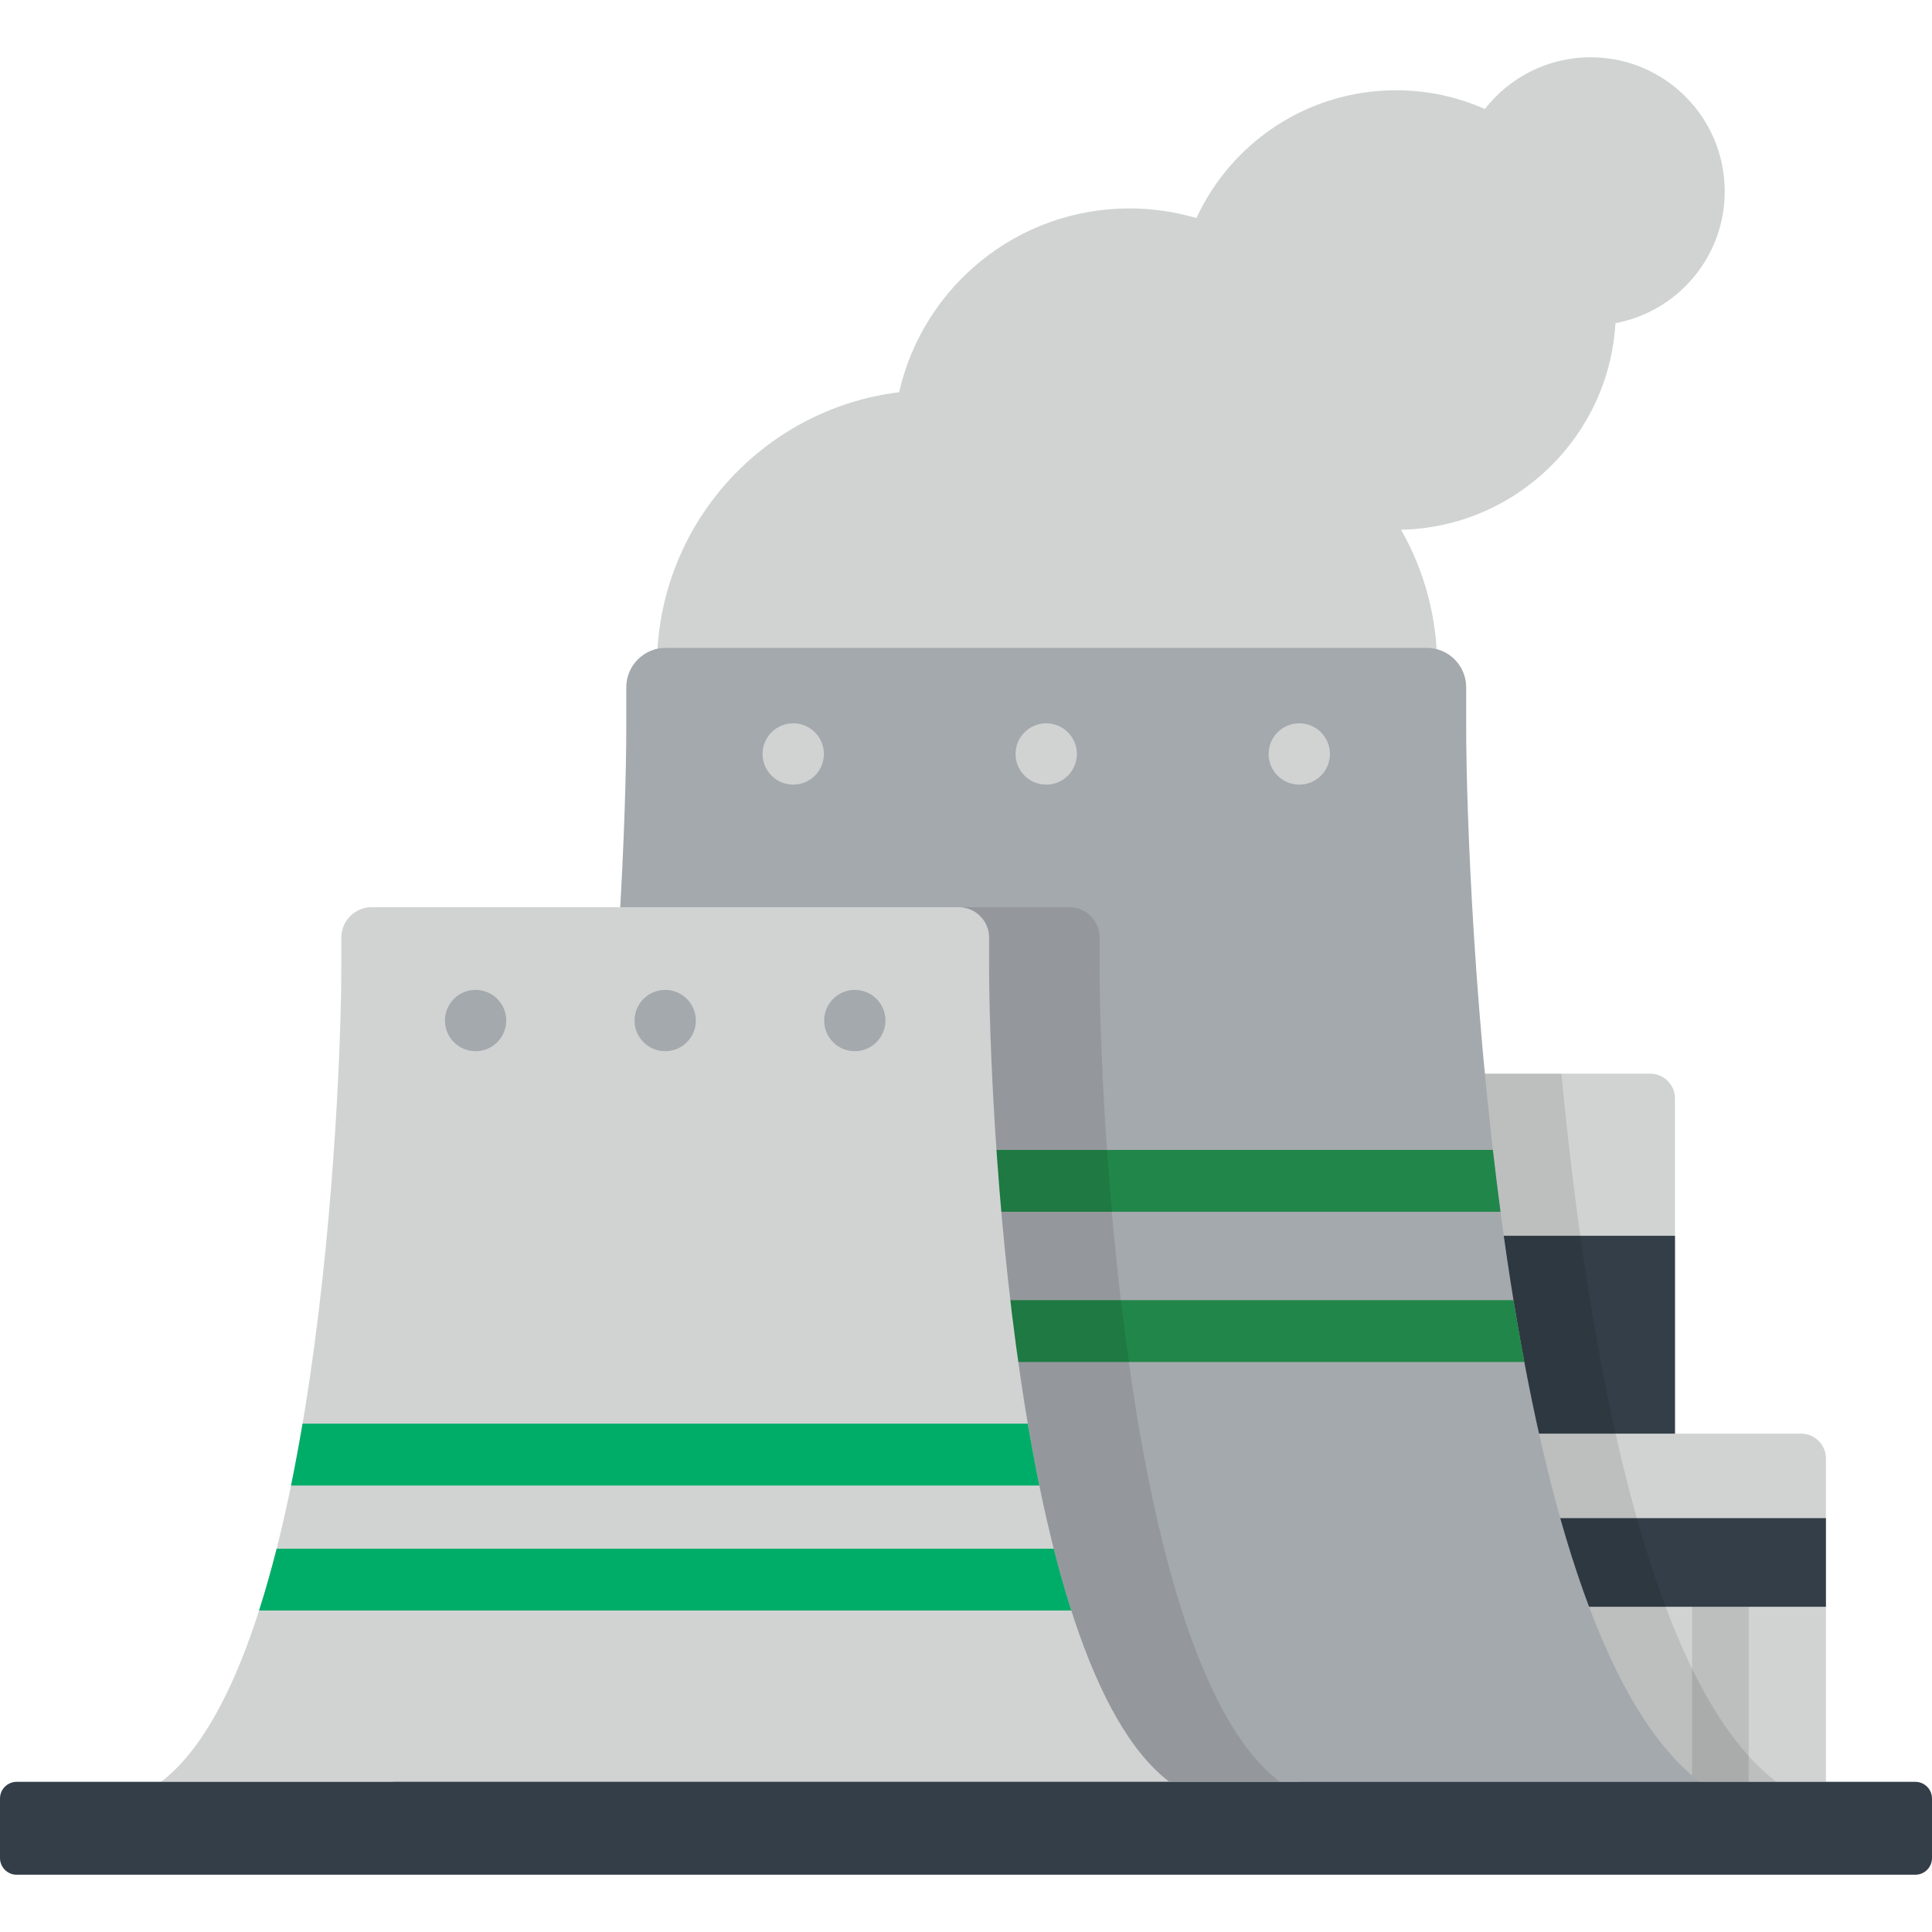 <?xml version="1.0" encoding="iso-8859-1"?>
<!-- Generator: Adobe Illustrator 19.0.0, SVG Export Plug-In . SVG Version: 6.00 Build 0)  -->
<svg version="1.1" id="Layer_1" xmlns="http://www.w3.org/2000/svg" xmlns:xlink="http://www.w3.org/1999/xlink" x="0px" y="0px"
	 viewBox="0 0 512 512" style="enable-background:new 0 0 512 512;" xml:space="preserve">
<path style="fill:#D1D3D3;" d="M483.893,472.204v-85.722c0-3.606-2.949-6.554-6.554-6.554h-33.455v-88.845
	c0-3.604-2.949-6.554-6.554-6.554h-46.147c-3.605,0-6.554,2.95-6.554,6.554v88.845h-33.455c-3.605,0-6.554,2.948-6.554,6.554v85.722
	H483.893z"/>
<rect x="384.627" y="327.497" style="fill:#333E48;" width="59.26" height="52.433"/>
<line style="opacity:0.1;fill:none;stroke:#000000;stroke-width:15;stroke-miterlimit:10;enable-background:new    ;" x1="455.924" y1="425.808" x2="455.924" y2="472.189"/>
<rect x="344.614" y="402.323" style="fill:#333E48;" width="139.274" height="23.485"/>
<path style="opacity:0.1;enable-background:new    ;" d="M413.789,284.529h-22.606c-3.605,0-6.554,2.95-6.554,6.554v88.845h-33.455
	c-3.605,0-6.554,2.948-6.554,6.554v85.705h126.13C436.389,446.072,420.665,356.82,413.789,284.529z"/>
<path style="fill:#D1D3D3;" d="M421.532,15.178c-11.393,0-21.527,5.366-28.031,13.704c-7.199-3.183-15.155-4.965-23.531-4.965
	c-23.466,0-43.679,13.883-52.909,33.876c-5.623-1.657-11.57-2.563-17.73-2.563c-29.804,0-54.727,20.825-61.057,48.714
	c-36.164,4.438-64.178,35.239-64.178,72.605c0,40.415,32.763,73.176,73.176,73.176c10.775,0,20.996-2.349,30.208-6.531
	c9.211,4.182,19.431,6.531,30.206,6.531c40.415,0,73.176-32.762,73.176-73.176c0-13.153-3.487-25.482-9.561-36.15
	c30.399-0.683,55.046-24.638,56.814-54.756c16.482-3.089,28.958-17.545,28.958-34.923C457.073,31.089,441.16,15.178,421.532,15.178z
	"/>
<path style="fill:#A4A9AD;" d="M450.465,472.187c-53.788-40.88-61.91-236.493-61.91-279.53V182.15
	c0-5.78-4.683-10.465-10.463-10.465H176.436c-5.779,0-10.464,4.685-10.464,10.465v10.507c0,43.036-8.121,238.651-61.909,279.53
	H450.465z"/>
<g>
	<circle style="fill:#D1D3D3;" cx="277.26" cy="199.812" r="8.125"/>
	<circle style="fill:#D1D3D3;" cx="210.211" cy="199.812" r="8.125"/>
	<circle style="fill:#D1D3D3;" cx="344.319" cy="199.812" r="8.125"/>
</g>
<path style="fill:#218649;" d="M395.623,304.748h-236.72c-0.623,5.421-1.297,10.893-2.025,16.385h240.77
	C396.92,315.641,396.246,310.169,395.623,304.748z M401.095,344.557H153.433c-0.894,5.496-1.847,10.967-2.866,16.385h253.392
	C402.941,355.524,401.989,350.053,401.095,344.557z"/>
<path style="opacity:0.1;enable-background:new    ;" d="M291.407,256.585v-8.105c0-4.455-3.614-8.069-8.07-8.069H164.366
	c-4.236,74.391-18.433,199.955-60.303,231.777h235.094C297.669,440.655,291.407,289.779,291.407,256.585z"/>
<path style="fill:#D1D3D3;" d="M309.871,472.187c-41.488-31.531-47.751-182.407-47.751-215.602v-8.105
	c0-4.455-3.613-8.069-8.07-8.069H98.512c-4.457,0-8.07,3.615-8.07,8.069v8.105c0,33.195-6.264,184.072-47.751,215.602H309.871z"/>
<g>
	<circle style="fill:#A4A9AD;" cx="176.283" cy="270.454" r="8.125"/>
	<circle style="fill:#A4A9AD;" cx="126.035" cy="270.454" r="8.125"/>
	<circle style="fill:#A4A9AD;" cx="226.531" cy="270.454" r="8.125"/>
</g>
<path style="fill:#00AD68;" d="M272.379,377.289H80.182c-0.935,5.523-1.953,11-3.056,16.385h198.31
	C274.333,388.289,273.315,382.811,272.379,377.289z M279.248,410.418H73.315c-1.434,5.67-2.985,11.155-4.66,16.385h215.252
	C282.232,421.573,280.682,416.089,279.248,410.418z"/>
<path style="fill:#333E48;" d="M512,492.41c0,2.426-1.984,4.412-4.412,4.412H4.412c-2.427,0-4.412-1.986-4.412-4.412v-15.792
	c0-2.428,1.985-4.414,4.412-4.414h503.176c2.428,0,4.412,1.986,4.412,4.414V492.41z"/>
<g>
</g>
<g>
</g>
<g>
</g>
<g>
</g>
<g>
</g>
<g>
</g>
<g>
</g>
<g>
</g>
<g>
</g>
<g>
</g>
<g>
</g>
<g>
</g>
<g>
</g>
<g>
</g>
<g>
</g>
</svg>
